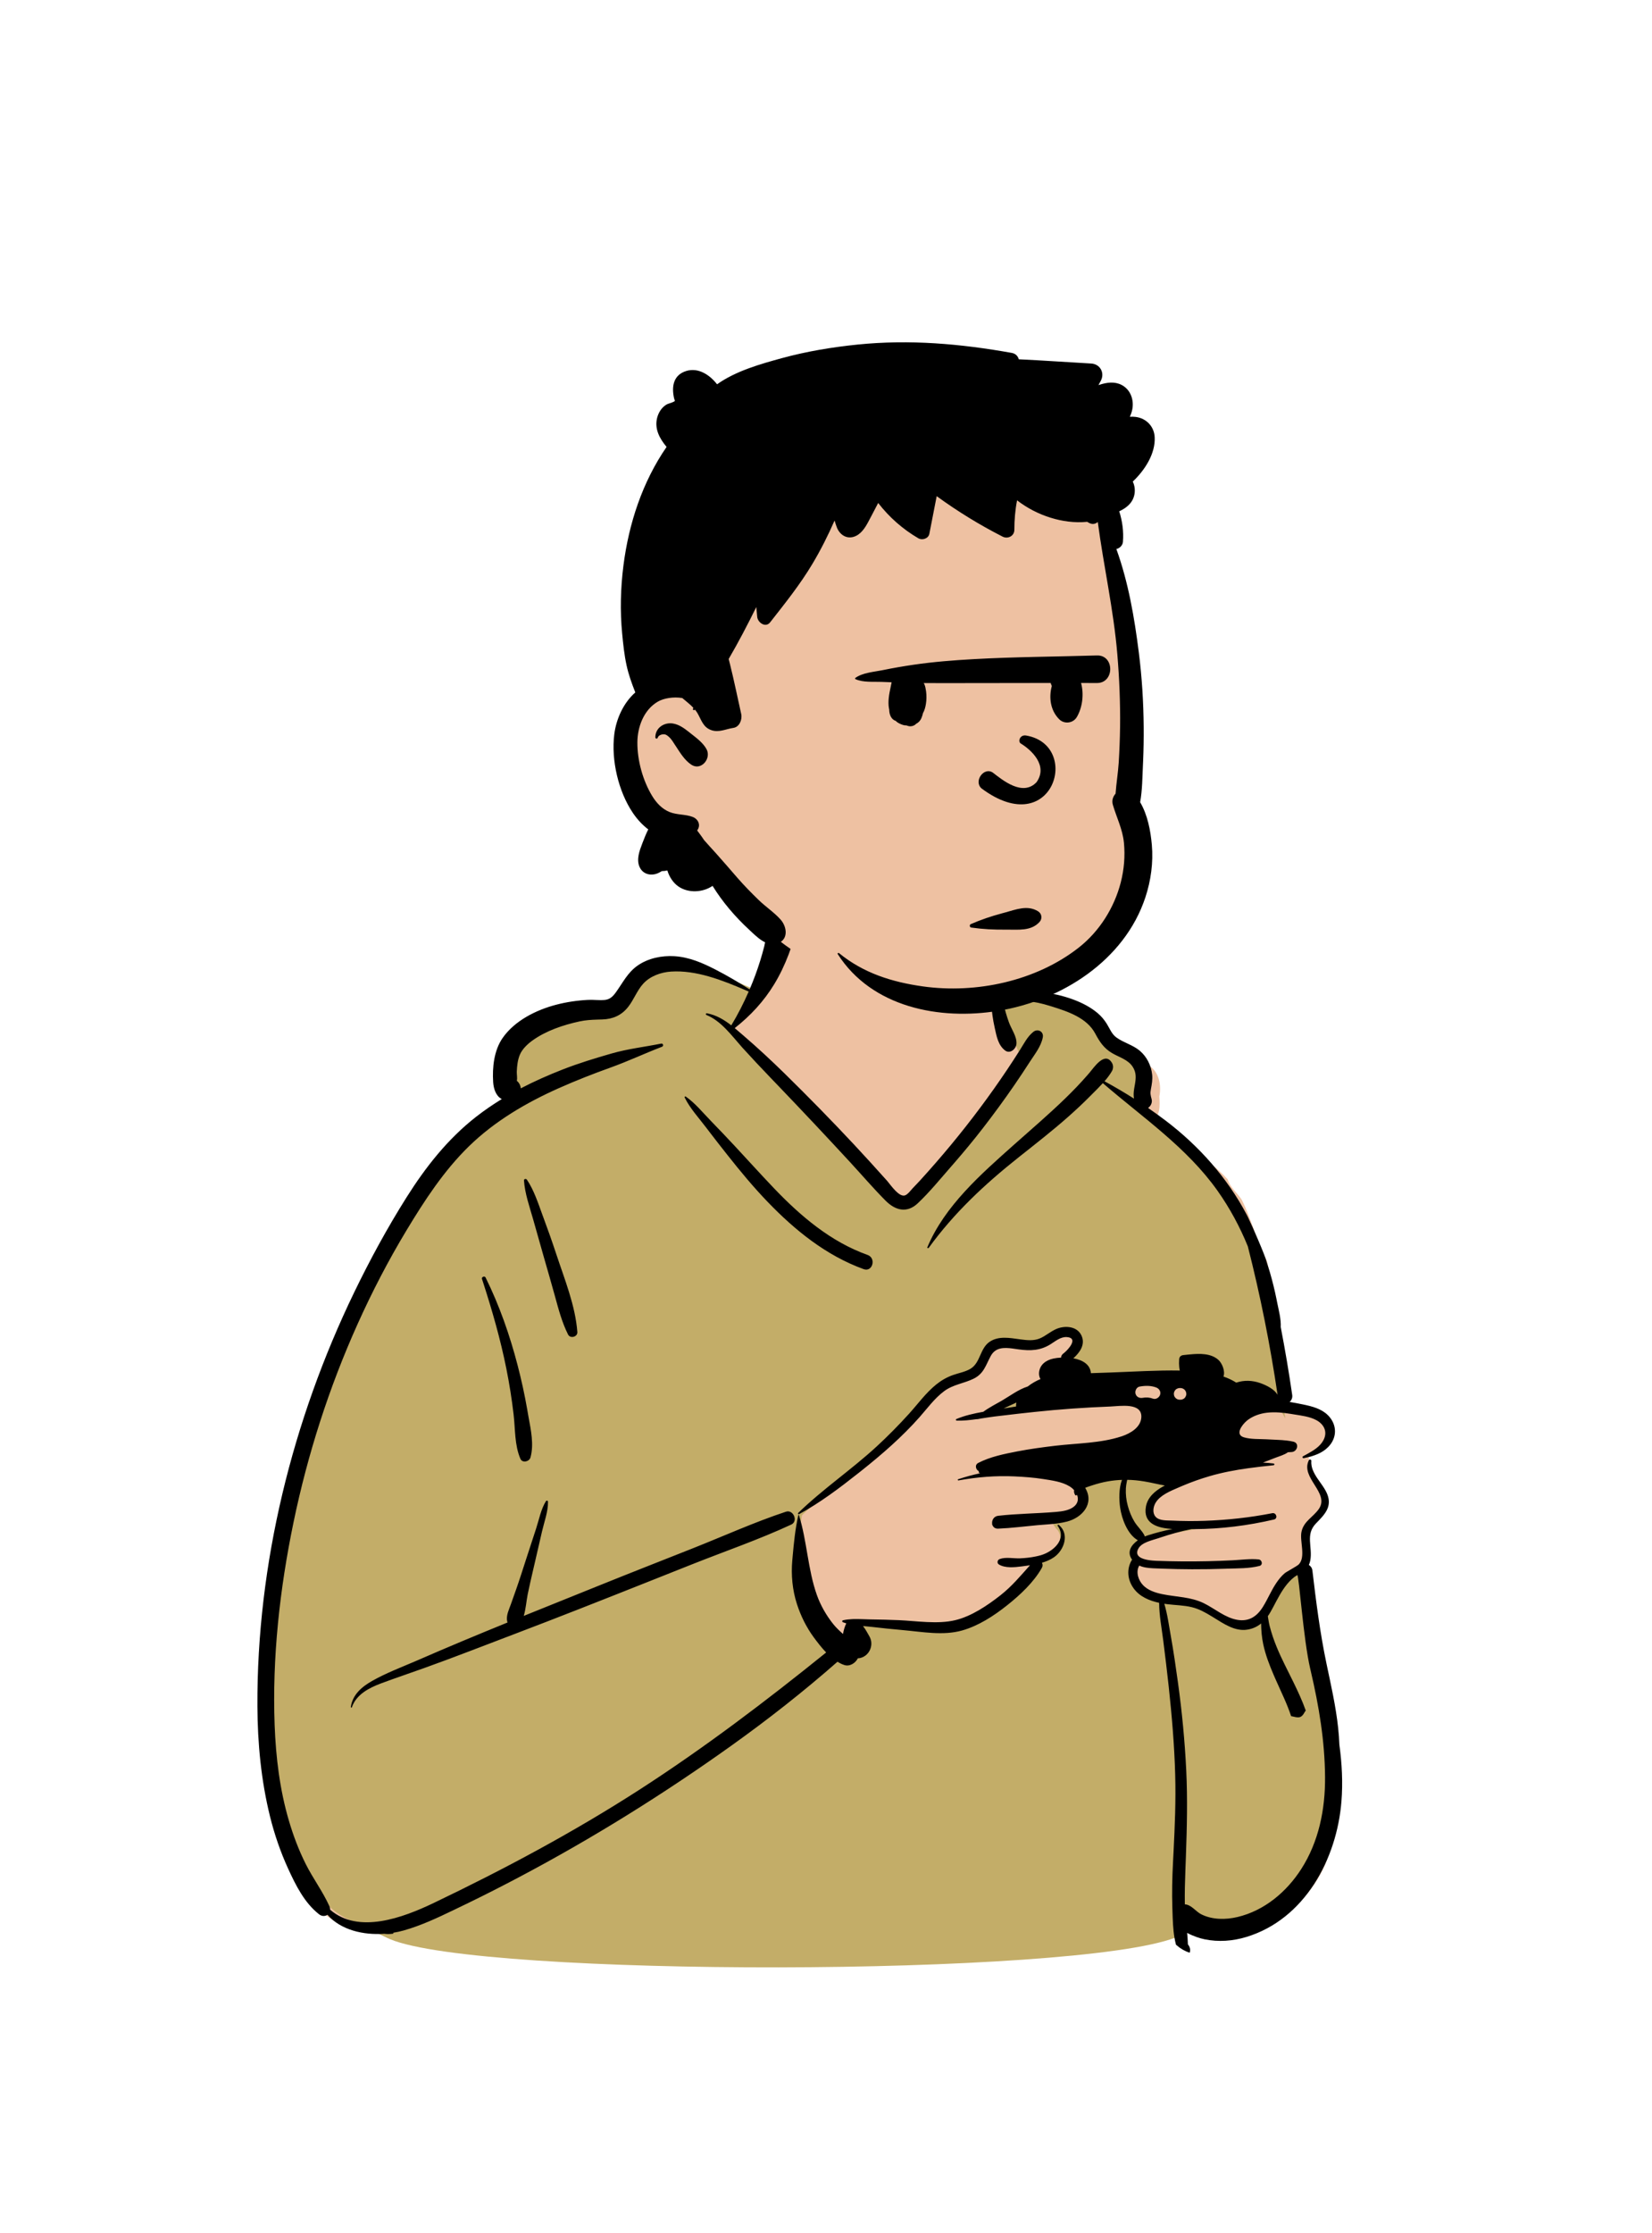 <svg width="131" height="177" viewBox="0 0 131 177" fill="none" xmlns="http://www.w3.org/2000/svg">
<path fill-rule="evenodd" clip-rule="evenodd" d="M105.071 118.937C105.071 118.003 103.78 116.345 103.778 115.499C104.863 115.304 105.771 113.831 105.531 112.909C105.107 112.585 103.996 111.946 103.537 111.648C100.738 111.733 101.801 107.834 101.485 105.852C101.166 103.913 100.929 101.886 100.462 99.936C99.633 98.375 99.244 96.626 98.451 95.074C98.097 94.559 97.525 94.088 97.354 93.49C95.621 91.594 93.234 90.457 91.27 88.852C92.032 88.608 91.981 87.578 91.932 86.917C92.109 86.055 91.92 84.973 91.134 84.487C90.869 83.621 89.709 83.319 89.03 83.871C88.584 81.871 86.841 80.657 85.014 79.915C85.016 79.909 85.017 79.903 85.019 79.897C83.177 79.165 80.969 78.8 79.13 79.212C80.101 68.388 71.821 67.99 67.618 68.9C65.469 69.365 62.244 70.814 61.511 72.828C61.098 73.965 59.911 77.631 59.742 78.8C56.533 76.967 52.813 74.55 50.029 78.241C49.472 78.884 48.855 79.362 48.021 79.583C45.417 80.259 41.961 80.282 40.481 82.939C39.597 84.586 40.392 85.671 40.155 87.318C28.434 95.559 18.639 125.92 20.838 140.044C21.367 145.099 23.95 154.046 30.326 152.93C33.578 156.492 88.16 156.492 93.788 152.93C98.421 154.144 103.129 152.266 105.071 147.823C107.539 141.731 104.924 135.152 104.461 128.903C104.179 127.325 103.76 126.073 103.537 124.457C103.443 123.784 103.765 122.664 103.537 122.044C103.644 121.64 105.071 119.872 105.071 118.937Z" fill="#EEC1A2"/>
<path fill-rule="evenodd" clip-rule="evenodd" d="M58.956 78.055L59.149 78.138L59.81 78.424L59.671 78.743C59.282 79.638 58.843 80.5 58.363 81.311L58.272 81.462L58.133 81.692L58.14 81.7C58.2 81.766 58.261 81.835 58.324 81.907L65.598 89.732C68.666 93.031 70.286 94.766 70.458 94.938C71.173 95.658 71.876 95.748 72.52 95.141L72.592 95.072L72.711 94.957L72.793 94.877C73.213 94.462 73.63 94.002 74.231 93.309L80.949 83.767L80.525 82.817C79.746 81.064 79.321 80.039 79.249 79.742L79.217 79.597L79.15 79.284L79.456 79.192C80.562 78.862 81.787 78.949 83.176 79.36L83.256 79.384L83.488 79.456C84.429 79.749 84.962 79.945 85.507 80.237C86.25 80.634 86.799 81.127 87.141 81.77C87.534 82.51 87.835 82.882 88.343 83.182L88.382 83.205L88.432 83.233L88.484 83.261C88.529 83.285 88.578 83.31 88.638 83.34L88.851 83.443C89.524 83.765 89.832 83.972 90.097 84.379C90.389 84.829 90.439 85.25 90.348 85.859L90.34 85.912L90.326 85.998L90.271 86.315L90.258 86.395C90.222 86.621 90.216 86.821 90.242 86.988L90.249 87.026L90.396 87.81L90.104 87.624L90.912 88.284C92.043 89.211 92.717 89.786 93.422 90.435L93.617 90.615L93.655 90.651C94.926 91.837 95.957 92.981 96.821 94.202C97.757 95.526 98.551 96.974 99.192 98.516L99.264 98.692L99.27 98.715C100.23 102.482 101.001 106.297 101.582 110.149L101.637 110.522L101.919 112.434L100.991 110.739C100.847 110.476 100.447 110.214 99.949 110.019L99.902 110.001L99.868 109.989L99.797 109.963C99.25 109.773 98.698 109.755 98.181 109.915L98.128 109.932L97.971 109.985L97.832 109.896C97.575 109.731 97.287 109.592 96.971 109.478L96.891 109.45L96.557 109.335L96.678 109.004C96.77 108.753 96.602 108.26 96.36 108.049C95.984 107.722 95.442 107.63 94.602 107.692L94.488 107.701L94.398 107.71L94.262 107.723L93.836 107.769L93.836 107.771C93.83 107.845 93.827 107.912 93.826 107.976L93.825 108.024L93.825 108.07C93.827 108.229 93.841 108.376 93.867 108.513L93.879 108.571L93.975 109.001L93.535 108.993L93.344 108.99C92.701 108.982 92.027 108.992 91.233 109.019L90.449 109.048L88.449 109.133L86.695 109.194L86.172 109.212L86.147 108.881C86.114 108.444 85.741 108.153 85.08 108.024L85.038 108.016L84.347 107.891L84.914 107.376L84.96 107.333L85.007 107.287C85.464 106.832 85.617 106.415 85.429 106.013C85.209 105.541 84.532 105.403 83.909 105.659L83.867 105.677L83.822 105.697C83.705 105.751 83.589 105.82 83.404 105.939L83.167 106.093L83.081 106.148C82.876 106.278 82.74 106.351 82.569 106.422C82.115 106.61 81.691 106.623 80.996 106.536L80.934 106.528L80.786 106.509L80.409 106.456L80.316 106.444L80.222 106.432C79.511 106.347 79.061 106.393 78.681 106.636C78.438 106.792 78.3 106.991 78.088 107.455L77.987 107.679L77.943 107.775C77.687 108.32 77.493 108.581 77.112 108.808C76.868 108.953 76.637 109.04 76.23 109.158L75.939 109.242L75.836 109.274C75.774 109.293 75.722 109.31 75.668 109.33C75.224 109.488 74.823 109.715 74.445 110.019L74.387 110.067L74.323 110.12C73.956 110.43 73.642 110.767 73.106 111.397L72.715 111.859L72.576 112.02L72.462 112.152C72.449 112.166 72.437 112.18 72.425 112.193L72.316 112.315C71.466 113.249 70.615 114.111 69.748 114.91L69.566 115.076L69.379 115.245L69.225 115.382C68.721 115.827 68.177 116.276 67.331 116.956L66.283 117.796L65.954 118.063C64.963 118.866 64.36 119.384 63.746 119.969L63.593 120.115L63.582 120.178C63.576 120.213 63.57 120.253 63.563 120.298C63.563 120.298 62.963 124.004 63.508 127.043C64.052 130.082 64.245 128.847 64.797 129.593L64.924 129.764C65.227 130.167 65.46 130.452 65.713 130.717L66.011 131.025L66.355 131.304L66.571 131.435C66.728 131.53 66.884 131.604 67.041 131.658C67.257 131.732 67.546 131.586 67.688 131.327L67.701 131.302L67.793 131.117L68 131.111C68.049 131.109 68.098 131.102 68.147 131.088C68.637 130.953 68.881 130.368 68.641 129.915L68.628 129.89L68.504 129.67L68.44 129.559C68.349 129.402 68.264 129.269 68.179 129.152L68.147 129.109L67.67 128.481L68.87 128.593L68.968 128.603L69.103 128.617L69.535 128.667C69.985 128.717 70.419 128.763 70.843 128.805L71.204 128.839L71.835 128.897L71.964 128.91L72.245 128.939L72.916 129.012L73.155 129.037L73.288 129.05C73.417 129.062 73.532 129.072 73.647 129.08L73.774 129.089C74.741 129.155 75.496 129.112 76.181 128.918C77.295 128.603 78.416 127.95 79.629 126.986C80.869 126.001 81.766 125.073 82.305 124.109C82.315 124.091 82.317 124.077 82.31 124.059L82.305 124.049L82.1 123.672L82.51 123.551C82.839 123.453 83.117 123.33 83.351 123.172C84.072 122.686 84.313 121.714 83.791 121.207L83.768 121.185L83.736 121.156L83.294 120.494L83.933 120.399C84.147 120.366 84.334 120.329 84.509 120.283C85.676 119.98 86.276 119.048 85.759 118.152L85.742 118.123L85.533 117.777L85.906 117.623C85.985 117.59 86.068 117.559 86.159 117.527L86.215 117.508L86.271 117.489L86.481 117.419C86.923 117.273 87.357 117.162 87.789 117.086C88.13 117.027 88.472 116.989 88.814 116.972L88.942 116.967L89.085 116.962L89.086 116.958L89.17 116.959L89.462 116.949L89.457 116.964C89.891 116.974 90.327 117.017 90.763 117.09L90.866 117.108C91.018 117.135 91.162 117.162 91.316 117.194L91.982 117.335C92.103 117.36 92.209 117.381 92.313 117.4L92.415 117.417L93.487 117.599L92.507 118.071L92.482 118.083L92.457 118.097L92.348 118.156C91.682 118.533 91.288 118.963 91.195 119.494C91.051 120.321 91.521 120.702 92.629 120.831L92.722 120.841L92.82 120.85L92.884 120.855L95.659 121.043L93.031 121.548C92.395 121.67 91.752 121.835 91.103 122.041C91.052 122.057 90.998 122.077 90.939 122.1L90.894 122.119L90.626 122.229L90.37 122.415C89.92 122.749 89.795 123.08 90.019 123.409L90.035 123.431L90.174 123.622L90.048 123.821C89.685 124.394 89.732 125.123 90.166 125.716C90.528 126.21 91.114 126.525 91.913 126.706L91.975 126.719L92.151 126.757L92.407 126.797L92.593 126.823L92.735 126.839L92.831 126.849L92.979 126.863L93.382 126.897C93.956 126.946 94.25 126.985 94.603 127.074C95.077 127.192 95.495 127.385 96.05 127.714L96.115 127.752L96.252 127.835L96.517 127.998L96.774 128.158L96.861 128.211L96.968 128.276C97.758 128.749 98.279 128.926 98.828 128.843C99.177 128.791 99.469 128.663 99.728 128.46L99.769 128.427L100.167 128.1L100.155 128.033L100.242 127.914C100.408 127.686 101.114 126.354 101.115 126.353C101.57 125.552 102.01 124.998 102.565 124.632L102.613 124.601L102.722 124.534L102.846 124.508L102.909 124.518C103.092 124.546 103.146 124.627 103.198 124.765C103.211 124.8 103.222 124.839 103.232 124.886L103.242 124.933L103.251 124.986L103.267 125.078L103.282 125.186L103.301 125.319L103.32 125.472C103.335 125.596 103.352 125.74 103.371 125.909L103.58 127.839L103.638 128.351L103.691 128.808C103.695 128.845 103.699 128.882 103.704 128.919L103.749 129.289L103.798 129.676C103.925 130.651 104.051 131.436 104.181 132.031L104.205 132.138L104.221 132.208L104.263 132.386C105.009 135.586 105.388 138.228 105.406 140.875C105.423 143.72 104.803 146.26 103.459 148.353C102.177 150.351 100.307 151.801 98.199 152.301C97.088 152.563 95.986 152.506 95.098 152.064C94.935 151.983 94.82 151.9 94.61 151.724L94.54 151.665C94.263 151.43 94.14 151.348 93.992 151.314C93.974 151.309 93.957 151.306 93.939 151.304L93.914 151.301L93.6 151.277L93.594 150.962C93.583 150.29 93.262 150.027 93.293 151.076C93.293 151.076 93.35 152.586 93.366 152.777L93.377 152.902L93.381 152.946L93.196 153.594C85.1 156.69 38.167 156.744 30.926 153.716L30.719 153.623L29.438 153.008C29.438 153.008 32.004 152.409 30.25 152.631C28.368 152.869 26.177 151.715 24.989 149.771L24.556 149.055L24.424 148.833L24.351 148.708C24.174 148.406 24.048 148.175 23.915 147.909C23.378 146.835 22.932 145.68 22.566 144.437C21.883 142.124 21.526 139.619 21.419 136.786C21.226 131.66 21.755 126.251 22.921 120.615C24.052 115.148 25.767 109.835 28.029 104.81C29.16 102.298 30.407 99.896 31.773 97.606L31.92 97.361L32.08 97.096L32.244 96.827L32.409 96.558L32.56 96.315L32.711 96.073L32.864 95.831C34.26 93.634 35.502 92.013 36.936 90.615C38.211 89.372 39.554 88.112 40.966 86.833L40.935 86.297L40.934 86.287C40.904 86.111 40.373 84.606 40.91 83.433L40.971 83.302C41.457 82.272 41.528 82.537 41.992 82.212L42.011 82.198C43.031 81.468 44.33 80.966 45.87 80.632C46.265 80.546 46.637 80.508 47.16 80.487L47.233 80.484L47.328 80.481L47.735 80.469C48.502 80.444 49.078 80.173 49.522 79.612L49.554 79.57L49.588 79.526L49.619 79.483C49.727 79.332 49.831 79.159 49.998 78.861L50.112 78.658L50.167 78.562L50.224 78.465C50.415 78.14 50.551 77.949 50.743 77.739C51.324 77.107 52.225 76.736 53.175 76.674C54.859 76.564 56.517 77.016 58.956 78.055ZM81.059 110.576L80.922 111.252C80.909 111.316 80.902 111.379 80.901 111.44L80.901 111.485L80.911 111.793L80.606 111.839C80.36 111.875 80.115 111.913 79.873 111.953L79.632 111.994L77.357 112.38L79.437 111.334L79.479 111.313L79.491 111.307L79.571 111.269L79.821 111.153L80.436 110.87L81.059 110.576Z" fill="#C3AD68"/>
<path fill-rule="evenodd" clip-rule="evenodd" d="M79.271 75.713C79.4 76.266 79.282 76.889 79.303 77.457C79.324 77.999 79.388 78.538 79.482 79.072C80.472 78.55 81.641 78.484 82.769 78.651C84.228 78.868 85.916 79.349 87.059 80.325C87.342 80.566 87.576 80.851 87.771 81.166C88.006 81.543 88.156 81.97 88.529 82.24C89.105 82.659 89.82 82.821 90.374 83.285C90.939 83.757 91.29 84.464 91.364 85.194C91.403 85.582 91.339 85.945 91.266 86.324C91.2 86.665 91.232 86.804 91.322 87.132C91.392 87.39 91.258 87.682 91.039 87.824C91.508 88.147 91.971 88.479 92.426 88.825C95.076 90.838 97.316 93.349 98.87 96.302L98.907 96.375L98.951 96.463C99.329 97.242 100.32 99.519 100.443 100.03C100.531 100.298 100.616 100.566 100.695 100.836C100.904 101.551 101.082 102.276 101.229 103.006L101.268 103.205C101.388 103.819 101.593 104.545 101.56 105.199C101.904 106.984 102.209 108.776 102.469 110.576C102.503 110.812 102.409 111.003 102.264 111.13C102.611 111.186 102.957 111.255 103.299 111.324L103.498 111.366L103.597 111.388C104.309 111.549 105.012 111.783 105.478 112.382C105.981 113.03 105.992 113.862 105.487 114.515C105.058 115.069 104.431 115.332 103.778 115.498C103.648 115.531 103.518 115.561 103.388 115.587C103.3 115.606 103.243 115.486 103.325 115.439L103.464 115.363L103.654 115.259C104.146 114.987 104.658 114.68 104.931 114.189C105.301 113.523 105.008 112.906 104.373 112.568C103.841 112.284 103.183 112.212 102.592 112.115L102.348 112.075C101.731 111.976 101.101 111.912 100.477 111.983C99.932 112.045 99.379 112.231 98.939 112.564L98.898 112.597L98.856 112.632C98.469 112.967 97.914 113.72 98.643 113.937C99.2 114.102 99.878 114.061 100.464 114.093L100.539 114.098C101.03 114.131 101.542 114.131 102.037 114.19C102.215 114.211 102.39 114.24 102.562 114.28C103.055 114.397 102.885 115.053 102.451 115.099C102.345 115.11 102.237 115.116 102.128 115.119C101.845 115.332 101.453 115.429 101.117 115.562C100.797 115.689 100.475 115.815 100.151 115.938C100.43 115.951 100.709 115.974 100.987 116.009C101.077 116.019 101.078 116.14 100.987 116.15C100.318 116.218 99.649 116.292 98.983 116.385C97.951 116.528 96.925 116.72 95.923 117.012C95.191 117.226 94.468 117.482 93.766 117.78L93.553 117.871L93.466 117.909C92.829 118.186 92.005 118.509 91.639 119.118C91.448 119.435 91.364 119.926 91.634 120.23C91.922 120.557 92.527 120.52 92.931 120.536L92.963 120.537C93.819 120.579 94.676 120.584 95.532 120.554C97.328 120.491 99.125 120.295 100.888 119.949C101.213 119.886 101.354 120.374 101.026 120.45C98.946 120.934 96.844 121.2 94.71 121.212L94.476 121.212C93.645 121.372 92.83 121.609 92.021 121.877L91.86 121.931C91.382 122.092 90.567 122.253 90.285 122.727C90.099 123.042 90.164 123.258 90.349 123.405C90.674 123.663 91.366 123.711 91.703 123.724C93.052 123.774 94.402 123.784 95.753 123.755C96.427 123.74 97.102 123.716 97.776 123.681C98.436 123.646 99.141 123.548 99.798 123.612C100.081 123.639 100.175 124.055 99.868 124.132C99.058 124.338 98.149 124.32 97.311 124.346L97.215 124.35C96.315 124.382 95.415 124.396 94.515 124.393C93.743 124.39 92.971 124.375 92.2 124.346L91.518 124.319L91.398 124.313C91.034 124.294 90.663 124.252 90.341 124.102C90.043 124.601 90.266 125.27 90.65 125.664C91.015 126.041 91.543 126.226 92.047 126.341C92.095 126.352 92.142 126.362 92.189 126.371C93.299 126.597 94.429 126.578 95.467 127.088C96.34 127.518 97.139 128.233 98.117 128.403C98.991 128.556 99.626 128.17 100.092 127.457C100.117 127.417 100.143 127.378 100.167 127.339C100.534 126.748 100.798 126.096 101.184 125.517C101.381 125.221 101.604 124.937 101.876 124.706C101.998 124.601 102.854 124.146 102.988 124.01C103.563 123.419 103.053 122.175 103.203 121.434C103.379 120.572 104.136 120.268 104.591 119.599C105.454 118.327 103.086 117.135 103.794 115.744C103.803 115.727 103.814 115.714 103.829 115.706C103.892 115.673 103.991 115.714 103.985 115.796C103.907 116.833 104.894 117.547 105.25 118.445C105.656 119.467 105.008 120.086 104.346 120.768C103.497 121.644 104.095 122.626 103.906 123.681C103.881 123.819 103.841 123.941 103.79 124.05C103.935 124.14 104.047 124.29 104.071 124.498C104.362 126.969 104.675 129.432 105.186 131.869L105.295 132.386L105.442 133.077C105.806 134.804 106.146 136.539 106.21 138.304C106.413 139.795 106.494 141.297 106.373 142.798C106.009 147.364 103.459 152.142 98.827 153.543C97.755 153.868 96.618 153.952 95.517 153.725C95.14 153.647 94.612 153.476 94.138 153.218C94.166 153.522 94.189 153.827 94.198 154.13C94.354 154.304 94.425 154.567 94.336 154.792C93.958 154.668 93.615 154.471 93.306 154.201L93.254 154.156C93.071 153.474 93.018 152.728 92.991 152.009L92.984 151.805C92.977 151.606 92.972 151.411 92.965 151.221C92.926 150.035 92.954 148.847 93.015 147.662L93.06 146.79C93.163 144.756 93.247 142.727 93.19 140.687C93.126 138.34 92.925 136.003 92.674 133.668C92.543 132.464 92.396 131.262 92.245 130.06C92.124 129.093 91.921 128.051 91.917 127.054C91.141 126.887 90.379 126.569 89.901 125.916C89.395 125.225 89.32 124.34 89.77 123.631C89.335 123.036 89.692 122.474 90.229 122.096C89.403 121.633 88.943 120.37 88.821 119.491C88.738 118.888 88.712 117.986 88.969 117.309C88.6 117.321 88.231 117.36 87.862 117.423C87.435 117.498 87.016 117.608 86.603 117.744L86.394 117.813C86.289 117.849 86.17 117.89 86.052 117.939C86.798 119.174 85.84 120.295 84.611 120.614C84.377 120.675 84.138 120.718 83.897 120.753C83.354 120.828 82.799 120.851 82.26 120.901C81.23 120.995 80.193 121.131 79.159 121.174C78.931 121.185 78.785 121.079 78.716 120.931C78.713 120.928 78.712 120.927 78.712 120.925C78.688 120.886 78.672 120.844 78.666 120.8C78.67 120.804 78.674 120.806 78.678 120.808C78.628 120.531 78.794 120.194 79.159 120.154C80.652 119.985 82.166 119.977 83.664 119.854L83.76 119.846C84.23 119.805 84.784 119.73 85.156 119.432C85.502 119.155 85.533 118.795 85.395 118.469C85.392 118.477 85.39 118.486 85.389 118.495C85.379 118.559 85.29 118.557 85.261 118.512C85.175 118.38 85.153 118.251 85.175 118.126C85.071 118.006 84.945 117.9 84.809 117.818C84.206 117.451 83.413 117.35 82.726 117.242C81.976 117.123 81.219 117.069 80.462 117.033C78.971 116.962 77.475 117.084 76.008 117.351C75.947 117.362 75.922 117.276 75.982 117.257C76.553 117.067 77.138 116.908 77.73 116.782C77.716 116.78 77.702 116.778 77.688 116.774C77.636 116.761 77.599 116.698 77.617 116.647C77.619 116.639 77.623 116.631 77.626 116.624C77.375 116.509 77.27 116.121 77.574 115.964C78.523 115.473 79.637 115.251 80.678 115.049C81.678 114.856 82.688 114.721 83.7 114.601C85.41 114.4 87.275 114.405 88.92 113.864L88.988 113.842C89.658 113.61 90.458 113.142 90.505 112.35C90.574 111.152 88.797 111.464 88.056 111.493C86.03 111.57 84.007 111.711 81.99 111.928C81.578 111.972 81.166 112.017 80.755 112.063C80.124 112.134 79.492 112.208 78.862 112.286C78.51 112.33 78.151 112.388 77.789 112.443C77.676 112.471 77.565 112.491 77.454 112.501C77.446 112.502 77.439 112.5 77.433 112.496C76.906 112.57 76.377 112.627 75.863 112.611C75.804 112.61 75.767 112.517 75.829 112.489C76.494 112.208 77.233 112.042 77.974 111.911C78.433 111.568 78.988 111.293 79.444 111.028C80.069 110.663 80.785 110.126 81.494 109.908C81.813 109.656 82.175 109.454 82.509 109.317C82.413 109.168 82.378 108.961 82.395 108.787C82.459 108.162 82.958 107.813 83.535 107.691C83.714 107.654 83.92 107.626 84.14 107.616C84.145 107.499 84.197 107.385 84.312 107.3L84.346 107.274L84.37 107.254C84.757 106.94 85.526 106.054 84.6 105.989C84.109 105.954 83.694 106.315 83.303 106.558C82.491 107.065 81.706 107.09 80.779 106.965L80.362 106.905L80.293 106.895C79.622 106.807 78.942 106.795 78.568 107.48C78.167 108.212 78.026 108.879 77.217 109.282C76.443 109.666 75.584 109.743 74.874 110.272C74.112 110.837 73.54 111.632 72.918 112.336C71.544 113.888 69.972 115.258 68.353 116.547L68.065 116.775C66.574 117.955 65.035 119.117 63.366 120.026C63.354 120.031 63.343 120.034 63.333 120.034C63.288 120.029 63.254 119.971 63.294 119.932C65.245 118.035 67.525 116.497 69.528 114.651C70.416 113.832 71.262 112.971 72.075 112.077C72.785 111.293 73.415 110.412 74.243 109.745C74.645 109.42 75.08 109.172 75.566 108.999C76.021 108.836 76.531 108.755 76.949 108.506C77.769 108.019 77.689 106.864 78.509 106.34C79.212 105.89 80.069 106.055 80.848 106.161L80.941 106.174C81.447 106.241 81.969 106.297 82.451 106.098C82.928 105.9 83.312 105.531 83.793 105.334C84.463 105.058 85.413 105.124 85.757 105.862C86.086 106.566 85.637 107.204 85.114 107.671C85.827 107.801 86.454 108.146 86.507 108.85C87.03 108.833 87.553 108.814 88.076 108.796C89.899 108.732 91.731 108.61 93.556 108.642C93.514 108.456 93.496 108.265 93.494 108.07C93.493 107.961 93.497 107.853 93.505 107.742C93.519 107.552 93.644 107.438 93.828 107.418L94.24 107.374L94.378 107.361C95.15 107.288 96.013 107.272 96.602 107.783C96.917 108.059 97.172 108.694 97.018 109.118C97.377 109.242 97.72 109.4 98.032 109.6C98.652 109.392 99.302 109.415 99.925 109.632L99.999 109.658C100.441 109.821 101.069 110.129 101.309 110.569C100.725 106.606 99.939 102.678 98.95 98.797C98.318 97.247 97.52 95.765 96.553 94.398C94.116 90.953 90.606 88.584 87.453 85.86C87.175 86.166 86.876 86.458 86.595 86.739L86.477 86.858C85.906 87.437 85.31 87.991 84.702 88.53C83.43 89.655 82.091 90.694 80.762 91.75C78.083 93.878 75.66 96.138 73.645 98.917C73.609 98.967 73.508 98.938 73.536 98.871C74.918 95.581 77.784 93.079 80.388 90.758C81.757 89.538 83.158 88.347 84.474 87.068C85.088 86.473 85.682 85.856 86.243 85.21L86.383 85.048C86.749 84.618 87.608 83.306 88.176 84.253C88.294 84.451 88.289 84.704 88.176 84.902C88.014 85.184 87.81 85.453 87.586 85.711C88.382 86.144 89.161 86.602 89.923 87.086C89.879 86.853 89.89 86.595 89.931 86.337L89.944 86.255L90 85.934C90.079 85.463 90.12 85.024 89.821 84.564C89.448 83.988 88.743 83.809 88.181 83.476C87.534 83.093 87.196 82.58 86.85 81.929C86.186 80.683 84.688 80.183 83.4 79.782L83.237 79.732C82.047 79.362 80.76 79.165 79.569 79.52C79.681 80.04 79.827 80.553 80.01 81.052C80.204 81.584 80.648 82.175 80.602 82.75C80.571 83.147 80.095 83.572 79.7 83.269C79.14 82.839 79.028 82.138 78.878 81.471C78.733 80.826 78.64 80.165 78.601 79.505C78.563 78.869 78.593 78.233 78.671 77.601L78.731 77.137L78.746 77.029C78.811 76.561 78.908 76.068 79.172 75.701C79.197 75.665 79.259 75.664 79.271 75.713ZM63.031 73.076C63.039 73.114 63.045 73.151 63.05 73.188C63.089 73.346 63.103 73.498 63.099 73.651C63.101 73.706 63.097 73.761 63.087 73.816C63.066 73.995 63.023 74.18 62.964 74.382C62.84 74.811 62.697 75.235 62.538 75.652C62.223 76.478 61.852 77.266 61.392 78.022C60.562 79.386 59.507 80.518 58.263 81.497C58.499 81.692 58.73 81.895 58.961 82.094C60.079 83.057 61.166 84.064 62.219 85.097C64.09 86.932 65.922 88.801 67.712 90.715C68.595 91.659 69.461 92.615 70.323 93.578L70.351 93.61L70.382 93.647C70.688 94.017 71.299 94.901 71.756 94.759C71.986 94.687 72.229 94.343 72.386 94.179L72.675 93.876C72.771 93.776 72.867 93.674 72.961 93.571C74.644 91.725 76.237 89.807 77.732 87.803C78.462 86.825 79.167 85.829 79.847 84.816C80.196 84.295 80.539 83.769 80.875 83.239C81.2 82.726 81.463 82.175 81.942 81.793C82.293 81.512 82.78 81.769 82.692 82.23C82.552 82.955 82.051 83.568 81.656 84.18C81.26 84.796 80.855 85.406 80.44 86.009C79.641 87.171 78.808 88.308 77.946 89.422C77.203 90.382 76.428 91.316 75.632 92.232L75.414 92.482C74.558 93.459 73.717 94.497 72.771 95.389C71.924 96.188 70.999 95.955 70.227 95.178C69.251 94.197 68.344 93.135 67.405 92.118C65.528 90.085 63.632 88.067 61.716 86.071L61.086 85.414C60.351 84.647 59.62 83.874 58.908 83.088L58.816 82.985C58.003 82.07 57.177 80.924 56.022 80.459C55.939 80.425 55.97 80.307 56.06 80.323C56.799 80.46 57.416 80.833 57.99 81.279C58.507 80.424 58.967 79.522 59.369 78.6L59.111 78.488C57.268 77.691 55.19 76.886 53.212 77.016C52.414 77.068 51.563 77.37 51.012 77.97C50.514 78.513 50.265 79.245 49.807 79.823C49.283 80.486 48.599 80.784 47.761 80.811L47.353 80.823C46.883 80.838 46.434 80.863 45.958 80.966C44.668 81.246 43.309 81.7 42.227 82.476C41.835 82.757 41.43 83.144 41.24 83.57C41.052 83.992 40.998 84.486 40.98 84.942C40.971 85.164 41.037 85.458 40.982 85.67C40.988 85.646 40.991 85.659 40.992 85.684C41.165 85.821 41.282 86.047 41.295 86.273C42.373 85.711 43.489 85.218 44.627 84.774C45.893 84.279 47.199 83.882 48.506 83.507C49.784 83.14 51.122 82.988 52.425 82.726C52.591 82.692 52.649 82.917 52.494 82.976C51.124 83.503 49.799 84.127 48.418 84.623C47.038 85.118 45.667 85.655 44.327 86.251C41.736 87.403 39.233 88.869 37.192 90.859C35.198 92.802 33.661 95.163 32.23 97.536C30.79 99.926 29.505 102.403 28.359 104.948C26.093 109.982 24.393 115.275 23.274 120.681C22.185 125.942 21.577 131.391 21.779 136.768C21.876 139.322 22.187 141.878 22.912 144.334C23.258 145.508 23.691 146.655 24.239 147.749C24.816 148.903 25.594 149.932 26.122 151.105C26.165 151.202 26.181 151.295 26.179 151.381C28.428 153.331 31.947 152.017 34.381 150.852C39.981 148.171 45.477 145.237 50.701 141.871C55.856 138.548 60.742 134.839 65.513 130.99C65.144 130.609 64.819 130.181 64.533 129.795C63.943 128.996 63.499 128.09 63.193 127.146C62.836 126.04 62.725 124.856 62.826 123.701L62.855 123.374C62.952 122.282 63.065 121.175 63.304 120.109C63.306 120.095 63.316 120.089 63.328 120.089C63.339 120.089 63.351 120.096 63.356 120.109C64 122.174 64.052 124.394 64.776 126.434C65.068 127.253 65.52 128.045 66.062 128.725C66.296 129.02 66.571 129.275 66.851 129.524C66.869 129.397 66.895 129.272 66.933 129.148L66.963 129.05C67 128.932 67.047 128.799 67.111 128.683C67.02 128.656 66.932 128.627 66.844 128.595C66.775 128.57 66.76 128.458 66.844 128.439C67.073 128.386 67.31 128.359 67.551 128.348C67.589 128.342 67.626 128.341 67.663 128.343C68.114 128.329 68.573 128.362 69.007 128.369C69.76 128.38 70.511 128.394 71.263 128.428C72.702 128.49 74.327 128.766 75.743 128.431C77.03 128.126 78.298 127.267 79.33 126.459C80.232 125.752 80.928 124.913 81.676 124.076C81.622 124.084 81.569 124.092 81.516 124.1L81.033 124.166C80.424 124.247 79.701 124.311 79.217 124.018C79.033 123.906 79.086 123.652 79.274 123.583C79.767 123.402 80.38 123.552 80.906 123.526C81.318 123.507 81.736 123.463 82.143 123.377C82.277 123.35 82.409 123.317 82.541 123.279C83.505 123.001 84.637 122.022 83.872 120.953C83.843 120.912 83.875 120.875 83.914 120.868C83.932 120.865 83.95 120.868 83.965 120.881C84.837 121.604 84.383 122.899 83.559 123.455C83.275 123.646 82.955 123.78 82.623 123.878C82.686 123.995 82.698 124.138 82.621 124.274C81.976 125.427 80.883 126.439 79.859 127.253C78.807 128.089 77.594 128.878 76.29 129.247C74.783 129.672 73.129 129.352 71.601 129.217C70.773 129.144 69.947 129.058 69.12 128.962C68.899 128.937 68.669 128.917 68.436 128.895C68.656 129.184 68.83 129.516 68.944 129.716C69.315 130.365 68.973 131.219 68.253 131.418C68.178 131.439 68.101 131.45 68.025 131.453C67.831 131.842 67.37 132.128 66.943 131.981C66.757 131.918 66.579 131.831 66.407 131.727C63.723 134.087 60.898 136.302 57.992 138.378C52.603 142.227 46.955 145.743 41.098 148.834C39.779 149.53 38.45 150.208 37.109 150.859L35.955 151.416C34.678 152.031 33.371 152.643 32.015 153.025C31.75 153.1 31.474 153.16 31.19 153.206C31.186 153.231 31.185 153.255 31.187 153.279C30.932 153.313 30.709 153.318 30.519 153.294L30.476 153.288C28.814 153.405 27.035 152.998 25.966 151.783C25.787 151.908 25.527 151.922 25.298 151.741C24.145 150.835 23.457 149.455 22.853 148.138C22.242 146.802 21.762 145.409 21.41 143.983C20.706 141.133 20.427 138.194 20.412 135.263C20.358 123.969 23.184 112.576 28.09 102.436C29.335 99.865 30.707 97.341 32.23 94.924C33.748 92.513 35.512 90.272 37.77 88.514C38.42 88.009 39.096 87.546 39.792 87.121C39.325 86.889 39.139 86.298 39.106 85.774C39.033 84.609 39.172 83.267 39.853 82.285C40.809 80.906 42.519 80.056 44.105 79.643C44.933 79.427 45.789 79.301 46.643 79.259C47.083 79.237 47.541 79.309 47.976 79.262C48.359 79.22 48.597 78.991 48.817 78.689C49.383 77.916 49.751 77.106 50.562 76.539C51.394 75.958 52.472 75.736 53.475 75.796C54.643 75.867 55.708 76.327 56.736 76.857C57.665 77.334 58.566 77.864 59.444 78.428C59.605 78.051 59.757 77.67 59.898 77.288C60.171 76.548 60.409 75.784 60.602 75.019C60.798 74.243 60.769 73.218 61.36 72.634C61.874 72.127 62.864 72.326 63.031 73.076ZM102.87 124.856L102.866 124.857C101.671 125.566 101.099 127.339 100.536 128.113C100.582 128.373 100.614 128.638 100.678 128.884C100.823 129.448 101.013 130.008 101.234 130.546C101.621 131.496 102.107 132.402 102.555 133.323C102.916 134.064 103.27 134.818 103.545 135.598C103.515 135.628 103.488 135.664 103.464 135.708C103.166 136.267 102.932 136.157 102.381 136.035L102.381 136.034C102.066 135.069 101.612 134.162 101.204 133.236L101.104 133.01L101.006 132.784C100.665 131.991 100.354 131.191 100.173 130.342C100.057 129.8 100.01 129.244 100.003 128.691C99.705 128.937 99.346 129.113 98.894 129.181C97.927 129.328 97.051 128.721 96.263 128.235L96.085 128.126C95.592 127.825 95.103 127.548 94.534 127.406C93.888 127.244 93.22 127.244 92.564 127.162C92.486 127.152 92.406 127.141 92.327 127.129C92.583 127.977 92.701 128.899 92.854 129.748C93.066 130.94 93.239 132.142 93.405 133.34C93.728 135.663 93.953 138.005 94.067 140.348C94.177 142.616 94.121 144.876 94.04 147.143L93.999 148.249C93.966 149.15 93.939 150.051 93.955 150.951C93.999 150.955 94.043 150.962 94.086 150.972C94.541 151.078 94.851 151.543 95.266 151.749C96.142 152.186 97.201 152.18 98.134 151.959C100.256 151.456 102.02 149.973 103.182 148.162C104.578 145.989 105.09 143.431 105.074 140.873C105.054 137.993 104.589 135.24 103.94 132.46L103.899 132.283C103.353 129.967 103.011 124.878 102.87 124.856ZM43.454 119.046C43.467 119.82 43.152 120.649 42.979 121.401C42.793 122.212 42.607 123.023 42.419 123.833L42.25 124.56C42.109 125.165 41.97 125.77 41.845 126.379C41.743 126.88 41.7 127.539 41.532 128.091C43.528 127.283 45.527 126.483 47.523 125.677C49.981 124.684 52.451 123.719 54.916 122.742C57.371 121.77 59.812 120.664 62.317 119.833C62.913 119.634 63.316 120.587 62.745 120.851C60.202 122.032 57.51 122.957 54.904 123.992L51.134 125.49C47.678 126.863 44.22 128.229 40.744 129.549C38.377 130.447 36.019 131.372 33.636 132.225C32.5 132.632 31.354 133.016 30.224 133.437C29.277 133.791 28.253 134.315 27.902 135.333C27.884 135.386 27.811 135.364 27.82 135.31C27.961 134.324 28.692 133.708 29.517 133.241C30.611 132.62 31.813 132.169 32.968 131.671L33.125 131.603C35.484 130.573 37.861 129.585 40.246 128.613C40.222 128.555 40.208 128.493 40.207 128.429L40.201 128.431C40.157 127.989 40.359 127.596 40.505 127.185L40.922 126.007C41.2 125.222 41.449 124.428 41.706 123.636C41.974 122.809 42.246 121.982 42.516 121.156C42.745 120.455 42.9 119.621 43.292 118.995C43.339 118.92 43.469 118.962 43.454 119.046ZM89.384 117.304L89.354 117.455C89.319 117.63 89.287 117.808 89.279 117.985C89.256 118.451 89.309 118.916 89.432 119.365C89.553 119.81 89.723 120.239 89.964 120.633C90.192 121.003 90.523 121.294 90.734 121.674C90.756 121.715 90.77 121.755 90.775 121.794C90.856 121.761 90.936 121.731 91.013 121.707C91.657 121.502 92.314 121.331 92.98 121.203L92.875 121.196L92.806 121.191C91.693 121.096 90.642 120.731 90.869 119.43C90.998 118.694 91.574 118.2 92.193 117.851L92.27 117.808C92.303 117.789 92.338 117.771 92.371 117.754C91.812 117.66 91.406 117.543 90.72 117.428C90.275 117.353 89.829 117.311 89.384 117.304ZM38.507 101.269C39.602 103.484 40.426 105.839 41.047 108.229C41.347 109.383 41.602 110.548 41.807 111.723L41.874 112.115L41.912 112.328C42.104 113.375 42.347 114.51 42.066 115.531C41.974 115.865 41.42 115.997 41.266 115.636C40.798 114.546 40.864 113.293 40.728 112.127C40.586 110.903 40.392 109.685 40.149 108.477C39.684 106.156 39.031 103.889 38.304 101.639L38.222 101.389C38.161 101.222 38.43 101.113 38.507 101.269ZM80.598 111.179C80.271 111.333 79.945 111.473 79.657 111.614C79.635 111.626 79.612 111.636 79.589 111.648C79.915 111.592 80.243 111.54 80.57 111.492C80.567 111.386 80.577 111.281 80.598 111.179ZM93.367 110.069C93.318 110.085 93.275 110.111 93.237 110.146L93.219 110.165C93.174 110.207 93.142 110.256 93.123 110.314C93.095 110.369 93.081 110.428 93.084 110.492L93.1 110.614C93.122 110.693 93.162 110.76 93.219 110.818L93.312 110.89C93.375 110.927 93.442 110.947 93.514 110.952L93.545 110.953L93.638 110.953C93.692 110.952 93.742 110.938 93.789 110.914C93.838 110.898 93.881 110.872 93.919 110.837L93.937 110.818C93.983 110.776 94.014 110.727 94.033 110.669C94.058 110.622 94.071 110.572 94.073 110.519L94.073 110.492L94.056 110.369C94.037 110.3 94.004 110.24 93.958 110.187L93.937 110.165L93.844 110.093C93.781 110.056 93.714 110.036 93.642 110.031L93.611 110.03H93.545C93.481 110.027 93.422 110.041 93.367 110.069ZM90.367 109.913C90.122 109.958 89.983 110.256 90.045 110.481C90.113 110.731 90.35 110.842 90.588 110.808L90.612 110.804C90.891 110.753 91.164 110.772 91.43 110.87C91.663 110.957 91.935 110.774 91.997 110.548C92.068 110.29 91.909 110.066 91.675 109.98C91.254 109.824 90.802 109.833 90.367 109.913ZM41.782 93.512C42.34 94.33 42.689 95.419 43.032 96.354L43.067 96.447C43.432 97.43 43.785 98.421 44.113 99.418C44.769 101.407 45.624 103.488 45.782 105.589C45.811 105.976 45.219 106.132 45.047 105.788C44.553 104.8 44.288 103.77 43.996 102.711C43.717 101.701 43.427 100.694 43.136 99.687C42.846 98.681 42.565 97.672 42.28 96.665C42.002 95.684 41.614 94.594 41.551 93.574C41.542 93.442 41.718 93.417 41.782 93.512ZM54.376 86.921C55.121 87.438 55.731 88.195 56.361 88.843C57.001 89.5 57.632 90.163 58.257 90.834C59.301 91.955 60.327 93.094 61.386 94.202C63.496 96.409 65.884 98.44 68.797 99.477C69.502 99.728 69.194 100.861 68.487 100.604C65.507 99.523 63.039 97.523 60.862 95.26C59.734 94.089 58.699 92.837 57.69 91.562C57.218 90.966 56.75 90.368 56.288 89.764L56.011 89.401C55.431 88.633 54.72 87.868 54.295 87.002C54.271 86.953 54.323 86.884 54.376 86.921Z" fill="black"/>
<path fill-rule="evenodd" clip-rule="evenodd" d="M70.751 29.473C77.284 29.473 84.043 34.554 86.438 37.797C88.451 40.523 89.536 52.852 89.536 61.183C89.536 62.926 90.494 66.21 90.214 67.877C89.19 73.985 84.724 79.107 75.887 79.107C67.049 79.107 60.713 75.593 54.144 66.156C50.957 66.156 49.413 63.703 49.39 59.833C49.368 55.963 52.467 54.555 52.467 54.555C52.467 54.555 51.362 39.282 54.144 35.306C56.927 31.33 64.217 29.473 70.751 29.473Z" fill="#EEC1A2"/>
<path fill-rule="evenodd" clip-rule="evenodd" d="M68.001 27.314C72.126 26.894 76.169 27.247 80.234 27.975C80.545 28.032 80.721 28.236 80.787 28.482C82.701 28.57 84.619 28.711 86.531 28.816C87.225 28.854 87.618 29.542 87.302 30.163C87.239 30.287 87.173 30.407 87.106 30.527L87.19 30.499C87.766 30.314 88.387 30.223 88.948 30.517C89.661 30.891 89.941 31.716 89.783 32.476C89.743 32.67 89.675 32.856 89.598 33.037C89.754 33.027 89.912 33.03 90.069 33.051C90.902 33.162 91.521 33.802 91.564 34.656C91.629 35.944 90.802 37.251 89.827 38.174C89.968 38.466 90.022 38.81 89.964 39.159C89.846 39.848 89.34 40.261 88.754 40.53C88.998 41.309 89.114 42.124 89.046 42.957C89.023 43.235 88.781 43.465 88.525 43.521C89.478 46.155 89.961 48.983 90.308 51.739C90.555 53.7 90.677 55.672 90.692 57.647C90.699 58.539 90.685 59.432 90.647 60.324L90.632 60.658C90.586 61.623 90.584 62.635 90.411 63.589C91.001 64.594 91.238 65.843 91.338 66.969C91.462 68.364 91.265 69.803 90.827 71.129C89.172 76.143 84.178 79.306 79.162 80.128C74.519 80.889 69.146 79.865 66.432 75.633C66.39 75.567 66.481 75.511 66.534 75.555C68.475 77.139 70.727 77.846 73.173 78.19C77.403 78.783 82.158 77.776 85.553 75.107C87.182 73.826 88.357 71.96 88.874 69.952C89.138 68.925 89.228 67.855 89.125 66.799C89.019 65.727 88.546 64.813 88.248 63.8C88.148 63.458 88.254 63.141 88.462 62.914C88.521 62.092 88.659 61.263 88.712 60.444C88.77 59.512 88.806 58.58 88.819 57.647C88.843 55.712 88.762 53.773 88.6 51.846C88.303 48.318 87.515 44.875 87.052 41.377C86.881 41.531 86.636 41.594 86.378 41.459L86.352 41.445L86.211 41.364C86.203 41.364 86.194 41.365 86.186 41.366C85.225 41.46 84.228 41.326 83.308 41.038C82.345 40.738 81.451 40.276 80.652 39.661C80.5 40.433 80.437 41.214 80.436 42.001C80.434 42.493 79.915 42.748 79.504 42.538C77.677 41.607 75.933 40.535 74.277 39.33C74.084 40.324 73.89 41.318 73.696 42.313C73.621 42.696 73.134 42.851 72.822 42.669C71.582 41.945 70.511 40.997 69.638 39.87C69.464 40.204 69.29 40.538 69.114 40.871L68.849 41.371C68.588 41.861 68.238 42.404 67.666 42.561C67.061 42.727 66.555 42.334 66.352 41.784C66.29 41.613 66.232 41.438 66.179 41.261C65.663 42.442 65.081 43.597 64.423 44.698C63.436 46.35 62.251 47.823 61.069 49.333C60.71 49.791 60.095 49.354 60.046 48.908C60.017 48.646 59.993 48.383 59.972 48.12C59.283 49.515 58.565 50.896 57.782 52.237L57.894 52.678C58.217 53.98 58.485 55.291 58.777 56.601C58.871 57.023 58.647 57.627 58.156 57.699C57.568 57.785 57.012 58.086 56.41 57.879C55.754 57.653 55.624 57.083 55.315 56.544C55.253 56.437 55.181 56.338 55.103 56.244L55.084 56.27C55.035 56.333 54.92 56.264 54.949 56.191L54.983 56.107C54.717 55.824 54.398 55.587 54.105 55.333C53.409 55.215 52.627 55.344 52.147 55.628C51.055 56.274 50.553 57.607 50.543 58.832C50.53 60.266 50.973 61.878 51.721 63.104C52.05 63.643 52.502 64.13 53.097 64.369C53.689 64.607 54.33 64.533 54.932 64.757C55.33 64.906 55.575 65.35 55.335 65.751C55.319 65.779 55.3 65.804 55.283 65.831L55.462 66.069C55.585 66.234 55.713 66.411 55.833 66.595C56.139 66.949 56.461 67.289 56.773 67.637C57.349 68.278 57.909 68.936 58.476 69.586C59.011 70.199 59.577 70.775 60.161 71.342C60.712 71.879 61.4 72.33 61.907 72.903C62.399 73.462 62.532 74.437 61.722 74.761C60.826 75.119 60.032 74.279 59.429 73.718L59.404 73.695C58.298 72.674 57.299 71.507 56.505 70.222C55.72 70.758 54.583 70.809 53.801 70.273C53.389 69.991 53.073 69.516 52.92 69C52.775 69.033 52.63 69.052 52.489 69.05C52.417 69.092 52.344 69.133 52.27 69.171C51.687 69.476 50.97 69.34 50.703 68.692C50.46 68.104 50.71 67.436 50.929 66.869L50.974 66.752C51.099 66.429 51.236 66.077 51.406 65.746C50.932 65.388 50.527 64.943 50.184 64.437C49.032 62.734 48.457 60.244 48.711 58.212C48.864 56.986 49.438 55.716 50.378 54.889L50.344 54.799C50.08 54.128 49.841 53.455 49.686 52.746C49.504 51.917 49.415 51.058 49.335 50.214C49.164 48.431 49.21 46.608 49.437 44.832C49.863 41.49 50.942 38.208 52.858 35.427C52.315 34.775 51.885 34.007 52.109 33.123C52.212 32.718 52.445 32.334 52.797 32.102C52.992 31.974 53.223 31.954 53.417 31.848L53.476 31.815C53.561 31.765 53.496 31.771 53.445 31.538C53.244 30.61 53.411 29.713 54.429 29.405C55.388 29.115 56.294 29.73 56.862 30.463C58.346 29.407 60.302 28.854 62.023 28.384C63.979 27.852 65.986 27.519 68.001 27.314ZM51.967 58.453C51.959 57.697 52.674 57.23 53.377 57.354C53.849 57.436 54.243 57.719 54.613 58.011L54.794 58.155C55.244 58.509 55.761 58.892 56.03 59.394C56.423 60.135 55.591 61.133 54.815 60.613C54.282 60.255 53.94 59.681 53.591 59.148L53.554 59.093C53.396 58.854 53.257 58.6 53.039 58.408L52.992 58.367C52.92 58.306 52.843 58.25 52.751 58.223C52.573 58.172 52.243 58.244 52.164 58.457L52.157 58.478C52.129 58.586 51.968 58.563 51.967 58.453Z" fill="black"/>
<path fill-rule="evenodd" clip-rule="evenodd" d="M79.436 72.404L79.682 72.338C80.563 72.098 81.478 71.716 82.319 72.239C82.623 72.428 82.668 72.829 82.428 73.089C81.747 73.826 80.741 73.683 79.82 73.691L79.774 73.691C78.847 73.704 77.927 73.658 77.009 73.525C76.888 73.507 76.864 73.306 76.974 73.258C77.773 72.907 78.595 72.63 79.436 72.404ZM80.931 58.927C81.802 59.457 83.129 60.693 82.192 62.007C81.089 63.165 79.502 61.837 78.719 61.236C77.994 60.77 77.179 61.968 77.852 62.511C83.505 66.702 85.799 59.066 81.371 58.304C80.884 58.22 80.703 58.763 80.931 58.927ZM86.985 51.958C88.39 51.915 88.391 54.149 86.985 54.143C86.566 54.141 86.146 54.141 85.726 54.14C85.97 55.031 85.831 56.092 85.39 56.84C85.1 57.334 84.404 57.423 83.998 57.02C83.297 56.323 83.158 55.304 83.406 54.379L83.355 54.258C83.338 54.219 83.327 54.179 83.317 54.139C81.96 54.14 80.603 54.143 79.247 54.145L77.212 54.147C75.89 54.148 74.569 54.158 73.247 54.146C73.263 54.171 73.28 54.195 73.293 54.223C73.375 54.397 73.41 54.617 73.436 54.804C73.48 55.127 73.475 55.474 73.424 55.795C73.387 56.03 73.319 56.309 73.189 56.53L73.188 56.535C73.127 56.797 73.049 57.048 72.846 57.237C72.785 57.294 72.726 57.334 72.663 57.363C72.545 57.487 72.392 57.569 72.192 57.572C72.086 57.573 71.969 57.542 71.856 57.498C71.683 57.513 71.503 57.434 71.349 57.364C71.226 57.308 71.113 57.234 71.022 57.137C70.979 57.127 70.936 57.11 70.893 57.083C70.628 56.92 70.527 56.594 70.514 56.299C70.513 56.282 70.513 56.263 70.513 56.245C70.503 56.205 70.494 56.164 70.488 56.124C70.4 55.6 70.507 55.011 70.618 54.502C70.647 54.375 70.67 54.227 70.704 54.084C70.441 54.073 70.177 54.063 69.913 54.052C69.253 54.025 68.447 54.114 67.835 53.834C67.791 53.814 67.803 53.755 67.835 53.732C68.4 53.328 69.276 53.263 69.956 53.13L70.013 53.118C70.823 52.952 71.633 52.812 72.452 52.692C74.027 52.462 75.623 52.338 77.212 52.249C80.465 52.067 83.729 52.057 86.985 51.958Z" fill="black"/>
</svg>
